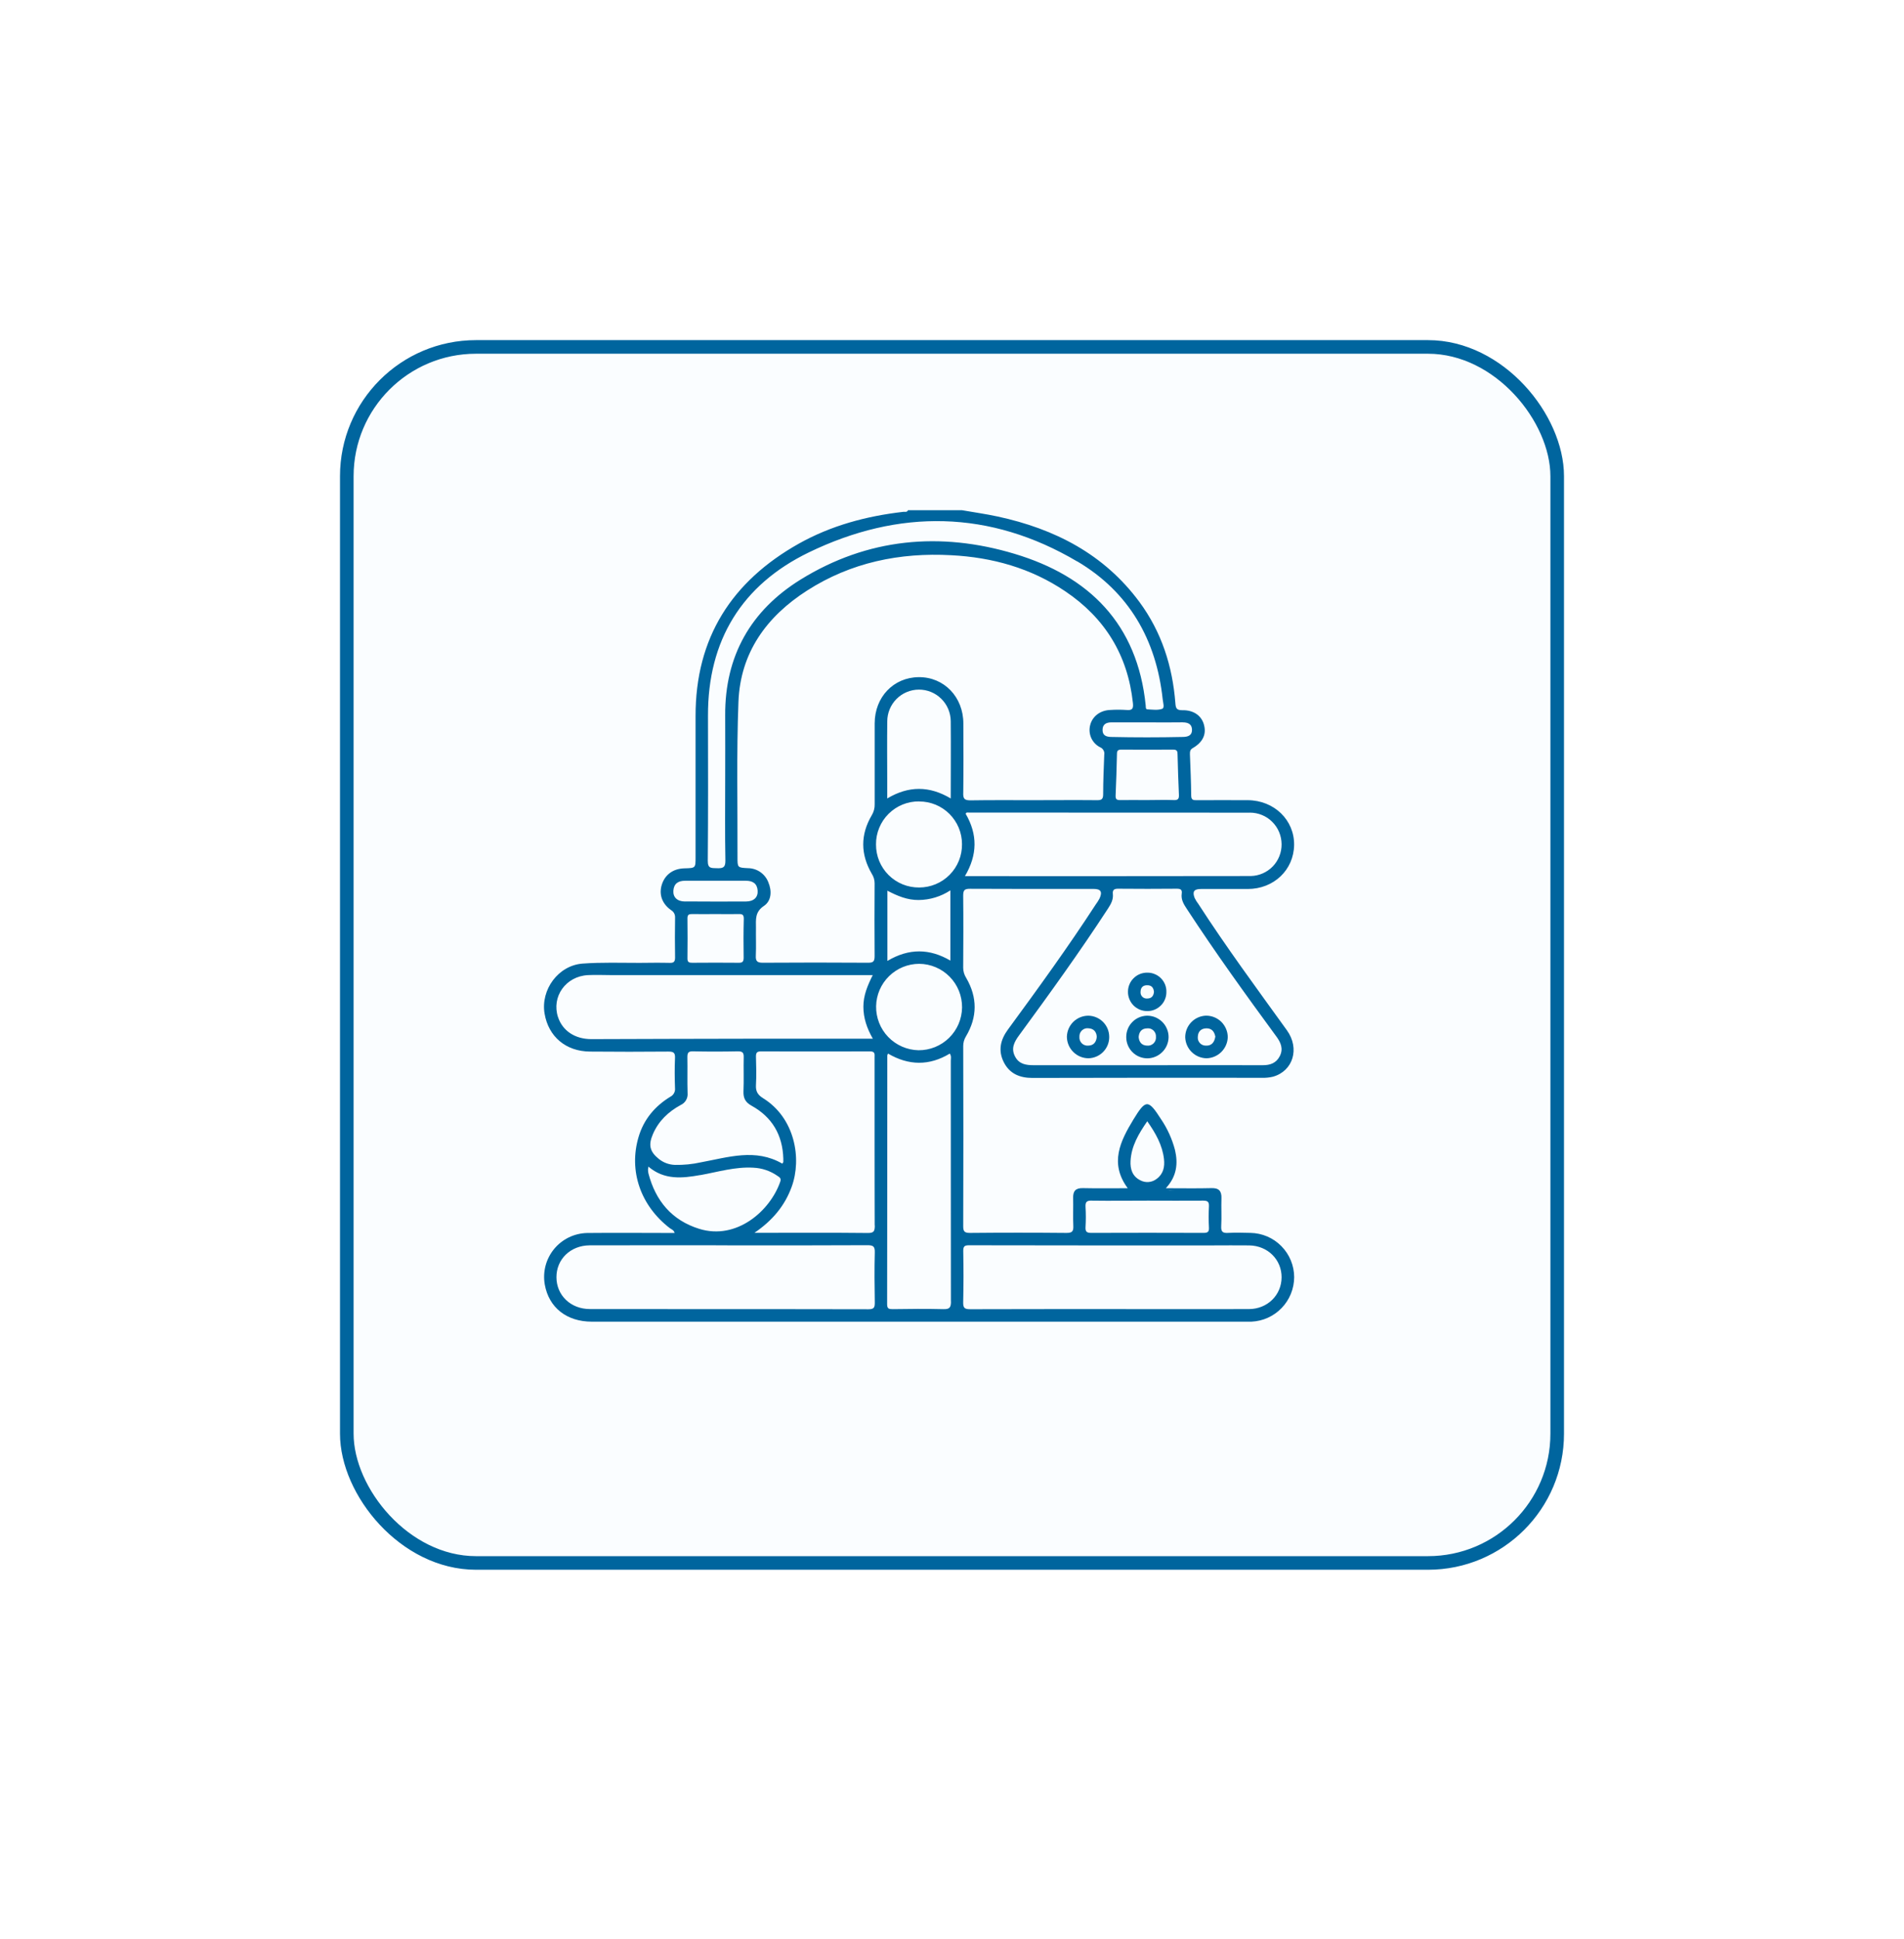<svg width="56" height="57" viewBox="0 0 56 57" fill="none" xmlns="http://www.w3.org/2000/svg">
<g filter="url(#filter0_d_1396_2917)">
<rect x="9" y="9" width="36" height="36.153" rx="4" fill="#FAFDFF"/>
<rect x="9.2" y="9.2" width="35.6" height="35.752" rx="3.8" stroke="#00659E" stroke-width="0.4"/>
</g>
<path d="M36.779 36.248C36.562 36.243 36.343 36.236 36.127 36.248C35.97 36.258 35.908 36.222 35.918 36.05C35.934 35.779 35.915 35.506 35.925 35.234C35.933 35.016 35.849 34.923 35.625 34.932C35.198 34.943 34.77 34.935 34.303 34.935C34.319 34.988 34.397 35.003 34.552 35.007C34.635 35.007 34.718 35.007 34.801 35.007C34.717 35.007 34.634 35.007 34.552 35.007C34.398 35.007 34.321 34.988 34.303 34.935H34.289L34.3 34.923C34.611 34.581 34.652 34.207 34.558 33.808C34.473 33.485 34.334 33.179 34.147 32.903C33.773 32.32 33.701 32.315 33.337 32.912C32.951 33.548 32.624 34.2 33.169 34.935C32.716 34.935 32.283 34.942 31.849 34.932C31.634 34.927 31.557 35.019 31.563 35.224C31.57 35.495 31.555 35.768 31.568 36.039C31.575 36.195 31.541 36.25 31.37 36.249C30.423 36.24 29.476 36.24 28.529 36.249C28.359 36.249 28.329 36.199 28.33 36.042C28.336 34.278 28.336 32.515 28.33 30.752C28.33 30.653 28.358 30.556 28.41 30.471C28.749 29.902 28.751 29.325 28.418 28.752C28.36 28.662 28.329 28.557 28.329 28.45C28.334 27.743 28.337 27.036 28.329 26.332C28.329 26.167 28.372 26.13 28.533 26.131C29.744 26.138 30.955 26.135 32.167 26.135C32.377 26.135 32.43 26.22 32.339 26.417C32.306 26.479 32.268 26.538 32.227 26.593C31.411 27.849 30.532 29.06 29.646 30.268C29.425 30.569 29.351 30.884 29.521 31.225C29.691 31.566 29.988 31.692 30.364 31.692C32.615 31.687 34.867 31.685 37.118 31.688C37.226 31.692 37.335 31.681 37.44 31.656C38.033 31.49 38.235 30.826 37.85 30.291C36.966 29.064 36.067 27.848 35.246 26.577C35.204 26.522 35.166 26.463 35.136 26.4C35.064 26.213 35.118 26.137 35.322 26.137C35.781 26.137 36.238 26.137 36.697 26.137C37.466 26.137 38.051 25.576 38.062 24.844C38.072 24.113 37.479 23.531 36.7 23.526C36.202 23.523 35.703 23.526 35.209 23.526C35.109 23.526 35.036 23.533 35.035 23.389C35.032 22.985 35.013 22.579 34.998 22.178C34.998 22.098 34.998 22.041 35.087 21.991C35.388 21.814 35.489 21.577 35.407 21.295C35.334 21.04 35.103 20.874 34.778 20.881C34.616 20.881 34.581 20.837 34.57 20.677C34.487 19.589 34.164 18.581 33.511 17.696C32.469 16.289 31.02 15.549 29.348 15.187C28.997 15.111 28.642 15.062 28.289 15H26.705C26.677 15.071 26.613 15.043 26.565 15.049C25.485 15.173 24.448 15.45 23.496 15.983C21.521 17.092 20.455 18.752 20.458 21.052C20.458 22.435 20.458 23.817 20.458 25.2C20.458 25.522 20.458 25.522 20.133 25.53C19.807 25.537 19.561 25.708 19.466 26.007C19.376 26.289 19.466 26.567 19.737 26.758C19.776 26.781 19.808 26.814 19.829 26.854C19.849 26.894 19.858 26.939 19.855 26.984C19.849 27.373 19.848 27.761 19.855 28.149C19.855 28.269 19.823 28.313 19.698 28.309C19.404 28.302 19.108 28.306 18.813 28.309C18.253 28.309 17.693 28.29 17.138 28.33C16.421 28.382 15.898 29.096 16.017 29.801C16.132 30.479 16.643 30.912 17.353 30.917C18.121 30.924 18.889 30.924 19.657 30.917C19.803 30.917 19.861 30.946 19.853 31.104C19.84 31.399 19.843 31.695 19.853 31.989C19.859 32.042 19.849 32.095 19.823 32.142C19.797 32.188 19.758 32.225 19.71 32.248C19.259 32.526 18.935 32.91 18.782 33.426C18.486 34.422 18.837 35.446 19.701 36.109C19.75 36.146 19.823 36.164 19.841 36.251C18.975 36.251 18.122 36.242 17.269 36.251C17.082 36.255 16.899 36.299 16.731 36.38C16.563 36.462 16.415 36.578 16.296 36.723C16.178 36.867 16.092 37.035 16.045 37.215C15.998 37.396 15.991 37.585 16.023 37.768C16.144 38.444 16.667 38.858 17.404 38.858H36.644C36.699 38.858 36.753 38.858 36.807 38.858C37.145 38.843 37.463 38.699 37.697 38.455C37.931 38.212 38.062 37.888 38.064 37.55C38.063 37.208 37.927 36.88 37.687 36.637C37.447 36.393 37.121 36.254 36.779 36.248ZM33.251 34.136C33.274 33.695 33.489 33.334 33.743 32.966C33.992 33.32 34.188 33.668 34.235 34.078C34.26 34.303 34.218 34.514 34.02 34.659C33.953 34.712 33.871 34.745 33.785 34.752C33.699 34.76 33.613 34.742 33.537 34.701C33.304 34.584 33.239 34.37 33.251 34.135V34.136ZM32.114 35.3C32.664 35.308 33.214 35.3 33.763 35.3C34.313 35.3 34.848 35.305 35.39 35.3C35.522 35.3 35.563 35.337 35.557 35.468C35.546 35.677 35.546 35.887 35.557 36.096C35.563 36.221 35.517 36.248 35.398 36.248C34.299 36.244 33.199 36.244 32.098 36.248C31.97 36.248 31.92 36.219 31.927 36.082C31.939 35.881 31.939 35.68 31.927 35.479C31.918 35.325 31.978 35.297 32.114 35.299V35.3ZM28.331 36.779C28.331 36.648 28.364 36.612 28.497 36.612C30.88 36.616 33.264 36.618 35.648 36.616C36.012 36.616 36.377 36.611 36.742 36.616C37.285 36.624 37.696 37.033 37.694 37.554C37.692 38.075 37.28 38.485 36.735 38.488C35.377 38.493 34.018 38.488 32.659 38.488C31.285 38.488 29.911 38.488 28.537 38.492C28.38 38.492 28.326 38.463 28.329 38.293C28.341 37.787 28.341 37.282 28.331 36.777V36.779ZM16.413 29.907C16.214 29.304 16.639 28.702 17.294 28.669C17.526 28.657 17.759 28.669 17.991 28.669H25.669C25.518 28.971 25.393 29.264 25.394 29.598C25.394 29.932 25.498 30.235 25.672 30.539C24.45 30.539 23.257 30.539 22.061 30.539C20.504 30.539 18.947 30.548 17.387 30.551C16.908 30.548 16.546 30.306 16.413 29.905V29.907ZM21.872 28.154C21.872 28.259 21.849 28.308 21.732 28.306C21.275 28.301 20.818 28.303 20.362 28.306C20.272 28.306 20.218 28.293 20.219 28.182C20.224 27.787 20.224 27.391 20.219 26.998C20.219 26.884 20.27 26.874 20.359 26.874C20.592 26.878 20.824 26.874 21.057 26.874C21.29 26.874 21.506 26.879 21.73 26.874C21.84 26.87 21.878 26.901 21.876 27.015C21.866 27.393 21.866 27.773 21.872 28.151V28.154ZM20.149 26.505C19.92 26.505 19.792 26.38 19.805 26.187C19.82 25.977 19.95 25.894 20.15 25.895C20.452 25.895 20.754 25.895 21.056 25.895C21.358 25.895 21.645 25.895 21.94 25.895C22.14 25.895 22.27 25.977 22.284 26.187C22.297 26.382 22.169 26.504 21.94 26.505C21.343 26.508 20.746 26.507 20.149 26.503V26.505ZM25.729 36.028C25.729 36.189 25.71 36.254 25.521 36.251C24.481 36.24 23.44 36.246 22.4 36.246H22.19C22.725 35.88 23.084 35.446 23.285 34.892C23.587 34.064 23.382 32.87 22.444 32.288C22.286 32.191 22.223 32.084 22.234 31.9C22.25 31.621 22.242 31.339 22.234 31.061C22.234 30.95 22.265 30.912 22.379 30.912C23.45 30.915 24.521 30.915 25.593 30.912C25.745 30.912 25.723 30.998 25.723 31.09V33.629C25.726 34.427 25.721 35.226 25.726 36.026L25.729 36.028ZM20.217 31.086C20.217 30.964 20.236 30.907 20.378 30.91C20.82 30.92 21.263 30.919 21.705 30.91C21.838 30.91 21.877 30.949 21.874 31.08C21.866 31.414 21.881 31.748 21.867 32.081C21.859 32.283 21.92 32.407 22.105 32.509C22.711 32.844 23.019 33.371 23.039 34.067C23.041 34.098 23.041 34.129 23.039 34.16C23.039 34.173 23.025 34.185 23.009 34.212C22.221 33.755 21.417 34.026 20.615 34.173C20.365 34.229 20.109 34.254 19.853 34.249C19.681 34.244 19.516 34.184 19.381 34.077C19.11 33.859 19.065 33.667 19.202 33.347C19.368 32.959 19.658 32.685 20.02 32.488C20.086 32.458 20.142 32.408 20.178 32.345C20.215 32.282 20.23 32.208 20.223 32.136C20.212 31.782 20.224 31.433 20.217 31.084V31.086ZM20.599 34.549C21.116 34.456 21.623 34.3 22.156 34.331C22.412 34.342 22.66 34.426 22.87 34.574C22.925 34.612 22.983 34.641 22.95 34.738C22.656 35.596 21.668 36.47 20.566 36.129C19.762 35.88 19.28 35.305 19.071 34.497C19.063 34.459 19.059 34.42 19.059 34.382C19.061 34.354 19.065 34.326 19.071 34.299C19.536 34.698 20.065 34.643 20.599 34.547V34.549ZM21.392 36.615C22.766 36.615 24.141 36.618 25.515 36.61C25.689 36.61 25.734 36.651 25.729 36.825C25.716 37.314 25.721 37.804 25.729 38.293C25.729 38.431 25.715 38.493 25.547 38.493C22.815 38.486 20.082 38.493 17.349 38.487C16.785 38.487 16.368 38.084 16.366 37.553C16.364 37.022 16.779 36.618 17.341 36.614C18.69 36.61 20.041 36.613 21.392 36.613V36.615ZM26.096 21.209C26.096 20.962 26.194 20.725 26.368 20.55C26.542 20.375 26.779 20.276 27.026 20.275C27.272 20.274 27.51 20.371 27.685 20.545C27.861 20.718 27.96 20.954 27.963 21.201C27.97 21.949 27.963 22.696 27.963 23.475C27.335 23.102 26.727 23.099 26.095 23.475V22.977C26.094 22.386 26.089 21.797 26.096 21.207V21.209ZM27.036 23.564C27.201 23.563 27.364 23.596 27.517 23.658C27.669 23.721 27.808 23.813 27.925 23.93C28.041 24.046 28.134 24.184 28.198 24.337C28.261 24.489 28.294 24.652 28.294 24.817C28.296 24.984 28.266 25.15 28.203 25.305C28.141 25.459 28.049 25.6 27.931 25.719C27.814 25.838 27.674 25.932 27.52 25.996C27.366 26.06 27.201 26.093 27.034 26.093C26.867 26.094 26.702 26.063 26.547 26C26.393 25.937 26.253 25.844 26.134 25.726C26.016 25.608 25.923 25.468 25.859 25.314C25.796 25.159 25.764 24.994 25.765 24.827C25.763 24.66 25.795 24.495 25.859 24.34C25.922 24.186 26.015 24.046 26.134 23.928C26.252 23.81 26.392 23.717 26.547 23.654C26.701 23.591 26.867 23.56 27.034 23.562L27.036 23.564ZM27.97 38.264C27.97 38.445 27.927 38.495 27.744 38.49C27.245 38.477 26.75 38.483 26.254 38.49C26.142 38.49 26.091 38.477 26.092 38.343C26.096 35.905 26.097 33.468 26.097 31.03C26.097 31.017 26.107 31.005 26.119 30.976C26.722 31.33 27.331 31.342 27.935 30.976C27.988 31.052 27.965 31.122 27.965 31.187C27.968 33.544 27.963 35.904 27.968 38.264L27.97 38.264ZM27.013 30.878C26.677 30.87 26.357 30.73 26.123 30.487C25.89 30.245 25.762 29.919 25.768 29.583C25.774 29.25 25.911 28.933 26.148 28.701C26.385 28.468 26.704 28.337 27.037 28.337C27.204 28.338 27.369 28.373 27.522 28.438C27.676 28.503 27.815 28.598 27.932 28.717C28.049 28.836 28.141 28.977 28.204 29.132C28.266 29.287 28.297 29.452 28.296 29.619C28.292 29.956 28.155 30.278 27.914 30.514C27.674 30.75 27.349 30.881 27.012 30.878L27.013 30.878ZM26.1 28.252V26.187C26.395 26.342 26.688 26.464 27.018 26.461C27.35 26.458 27.674 26.36 27.952 26.177V28.242C27.345 27.887 26.735 27.873 26.1 28.252V28.252ZM28.331 23.324C28.341 22.639 28.336 21.954 28.334 21.273C28.334 20.491 27.766 19.903 27.023 19.909C26.279 19.914 25.728 20.495 25.726 21.265C25.726 22.058 25.726 22.85 25.726 23.642C25.73 23.757 25.7 23.87 25.64 23.969C25.304 24.539 25.308 25.117 25.64 25.688C25.694 25.771 25.724 25.869 25.724 25.968C25.721 26.683 25.717 27.401 25.724 28.112C25.724 28.267 25.683 28.306 25.531 28.305C24.498 28.298 23.465 28.298 22.433 28.305C22.266 28.305 22.222 28.254 22.23 28.095C22.242 27.824 22.23 27.551 22.234 27.279C22.234 27.039 22.199 26.815 22.468 26.635C22.692 26.485 22.707 26.193 22.596 25.934C22.549 25.814 22.466 25.711 22.36 25.638C22.253 25.565 22.127 25.526 21.998 25.525C21.691 25.509 21.69 25.51 21.691 25.198C21.696 23.677 21.66 22.152 21.719 20.632C21.775 19.189 22.546 18.126 23.738 17.363C25.029 16.535 26.463 16.241 27.979 16.324C29.184 16.386 30.318 16.701 31.329 17.383C32.497 18.168 33.171 19.26 33.321 20.669C33.339 20.834 33.304 20.889 33.134 20.874C32.972 20.863 32.808 20.863 32.646 20.874C32.352 20.887 32.125 21.066 32.063 21.323C32.031 21.448 32.043 21.581 32.096 21.699C32.15 21.817 32.242 21.913 32.358 21.971C32.4 21.988 32.434 22.019 32.456 22.059C32.478 22.098 32.486 22.144 32.478 22.189C32.463 22.577 32.446 22.965 32.446 23.353C32.446 23.503 32.393 23.528 32.259 23.526C31.63 23.52 31.001 23.526 30.372 23.526C29.759 23.526 29.145 23.521 28.532 23.531C28.377 23.527 28.327 23.493 28.33 23.325L28.331 23.324ZM37.538 30.47C37.67 30.65 37.752 30.833 37.641 31.051C37.536 31.255 37.36 31.319 37.139 31.318C36.006 31.314 34.873 31.318 33.74 31.318C32.63 31.318 31.52 31.318 30.41 31.318C30.18 31.318 29.974 31.29 29.855 31.063C29.73 30.826 29.829 30.636 29.97 30.444C30.868 29.219 31.758 27.987 32.588 26.713C32.675 26.578 32.748 26.45 32.731 26.285C32.718 26.166 32.767 26.127 32.89 26.129C33.464 26.135 34.038 26.134 34.613 26.129C34.723 26.129 34.774 26.159 34.757 26.272C34.73 26.459 34.823 26.595 34.918 26.74C35.751 28.014 36.64 29.246 37.538 30.471L37.538 30.47ZM36.76 23.892C36.882 23.892 37.003 23.915 37.117 23.962C37.23 24.008 37.333 24.076 37.419 24.163C37.506 24.249 37.575 24.352 37.622 24.465C37.669 24.578 37.693 24.699 37.694 24.821C37.696 25.065 37.603 25.299 37.434 25.474C37.264 25.649 37.033 25.75 36.789 25.756C33.997 25.762 31.204 25.759 28.38 25.759C28.753 25.13 28.753 24.529 28.403 23.928C28.417 23.873 28.462 23.89 28.496 23.89C31.251 23.89 34.005 23.891 36.759 23.893L36.76 23.892ZM32.812 23.389C32.83 22.979 32.843 22.569 32.852 22.159C32.852 22.066 32.889 22.04 32.977 22.04C33.488 22.04 33.999 22.045 34.51 22.04C34.623 22.04 34.634 22.095 34.634 22.183C34.644 22.578 34.656 22.973 34.674 23.367C34.68 23.487 34.646 23.528 34.522 23.523C34.259 23.513 33.995 23.523 33.732 23.523C33.469 23.523 33.205 23.52 32.943 23.523C32.838 23.525 32.808 23.491 32.812 23.389L32.812 23.389ZM34.787 21.238C34.94 21.238 35.055 21.288 35.059 21.453C35.063 21.617 34.95 21.664 34.794 21.667C34.089 21.682 33.383 21.683 32.677 21.667C32.532 21.663 32.428 21.62 32.428 21.462C32.428 21.292 32.539 21.238 32.691 21.238H33.762C34.103 21.24 34.443 21.242 34.786 21.237L34.787 21.238ZM31.682 16.504C33.2 17.401 34.01 18.805 34.197 20.56C34.207 20.656 34.259 20.813 34.182 20.84C34.052 20.887 33.894 20.863 33.746 20.855C33.689 20.852 33.702 20.783 33.697 20.74C33.456 18.349 32.037 16.94 29.837 16.282C27.652 15.627 25.516 15.822 23.548 17.039C22.082 17.947 21.319 19.285 21.329 21.034C21.333 21.671 21.329 22.308 21.329 22.945C21.329 23.73 21.32 24.514 21.335 25.299C21.34 25.516 21.251 25.532 21.079 25.526C20.924 25.52 20.815 25.54 20.817 25.308C20.829 23.887 20.826 22.466 20.823 21.044C20.816 18.828 21.819 17.197 23.785 16.243C26.441 14.956 29.116 14.991 31.682 16.507L31.682 16.504Z" fill="#00659E"/>
<path d="M32.008 29.862C31.844 29.863 31.687 29.927 31.569 30.042C31.452 30.157 31.384 30.312 31.379 30.477C31.379 30.645 31.445 30.806 31.564 30.925C31.682 31.045 31.843 31.113 32.011 31.114C32.175 31.111 32.332 31.044 32.447 30.926C32.562 30.809 32.626 30.65 32.624 30.486C32.624 30.322 32.56 30.164 32.444 30.047C32.329 29.931 32.172 29.864 32.008 29.862ZM32.008 30.742C31.973 30.745 31.938 30.741 31.905 30.729C31.872 30.718 31.841 30.699 31.817 30.674C31.792 30.649 31.773 30.619 31.761 30.586C31.749 30.552 31.745 30.517 31.748 30.482C31.746 30.447 31.751 30.411 31.764 30.379C31.777 30.346 31.798 30.316 31.824 30.292C31.85 30.268 31.881 30.251 31.915 30.24C31.948 30.23 31.984 30.227 32.019 30.233C32.173 30.243 32.248 30.339 32.258 30.482C32.244 30.645 32.16 30.739 32.009 30.742H32.008Z" fill="#00659E"/>
<path d="M33.731 29.862C33.568 29.867 33.412 29.935 33.299 30.053C33.185 30.171 33.123 30.329 33.125 30.493C33.125 30.659 33.191 30.817 33.307 30.934C33.424 31.051 33.583 31.116 33.748 31.116C33.912 31.114 34.069 31.047 34.185 30.931C34.302 30.815 34.368 30.658 34.37 30.493C34.371 30.41 34.354 30.327 34.322 30.25C34.29 30.172 34.243 30.102 34.184 30.044C34.124 29.985 34.053 29.939 33.976 29.907C33.898 29.876 33.815 29.861 33.731 29.862ZM33.735 30.742C33.584 30.737 33.502 30.642 33.49 30.489C33.502 30.339 33.575 30.24 33.731 30.235C33.766 30.23 33.801 30.233 33.835 30.243C33.868 30.254 33.899 30.272 33.925 30.296C33.95 30.32 33.97 30.349 33.983 30.381C33.996 30.414 34.001 30.449 33.999 30.484C34.002 30.519 33.997 30.555 33.985 30.588C33.973 30.621 33.954 30.651 33.928 30.676C33.903 30.7 33.873 30.719 33.839 30.731C33.806 30.742 33.77 30.746 33.735 30.742Z" fill="#00659E"/>
<path d="M35.485 31.114C35.649 31.111 35.806 31.044 35.922 30.928C36.039 30.812 36.106 30.656 36.111 30.492C36.109 30.323 36.041 30.163 35.922 30.044C35.802 29.926 35.64 29.86 35.472 29.861C35.308 29.866 35.152 29.935 35.038 30.053C34.924 30.171 34.86 30.328 34.859 30.492C34.864 30.657 34.931 30.813 35.048 30.929C35.164 31.045 35.321 31.111 35.485 31.114ZM35.496 30.234C35.653 30.238 35.719 30.345 35.745 30.477C35.719 30.644 35.635 30.749 35.471 30.742C35.438 30.743 35.405 30.738 35.374 30.725C35.343 30.713 35.316 30.694 35.293 30.67C35.27 30.646 35.252 30.617 35.241 30.586C35.23 30.554 35.226 30.521 35.229 30.488C35.234 30.323 35.331 30.231 35.496 30.234Z" fill="#00659E"/>
<path d="M33.745 29.726C33.819 29.727 33.891 29.713 33.959 29.685C34.027 29.657 34.089 29.616 34.141 29.564C34.194 29.513 34.235 29.451 34.263 29.383C34.291 29.315 34.306 29.242 34.305 29.169C34.308 29.096 34.296 29.022 34.27 28.954C34.243 28.885 34.204 28.822 34.153 28.769C34.103 28.716 34.042 28.673 33.974 28.644C33.907 28.614 33.835 28.598 33.761 28.597C33.686 28.594 33.611 28.606 33.54 28.632C33.47 28.658 33.405 28.699 33.351 28.751C33.296 28.802 33.252 28.865 33.222 28.934C33.192 29.003 33.176 29.078 33.176 29.153C33.174 29.228 33.188 29.303 33.216 29.373C33.244 29.443 33.285 29.507 33.339 29.561C33.392 29.614 33.455 29.656 33.525 29.685C33.595 29.713 33.67 29.727 33.745 29.726ZM33.758 28.967C33.879 28.972 33.931 29.051 33.94 29.164C33.928 29.28 33.871 29.355 33.749 29.357C33.722 29.36 33.694 29.358 33.668 29.349C33.642 29.34 33.618 29.326 33.599 29.307C33.579 29.287 33.564 29.264 33.555 29.238C33.546 29.212 33.543 29.184 33.546 29.157C33.549 29.023 33.629 28.96 33.757 28.967H33.758Z" fill="#00659E"/>
<defs>
<filter id="filter0_d_1396_2917" x="0" y="0" width="56" height="56.152" filterUnits="userSpaceOnUse" color-interpolation-filters="sRGB">
<feFlood flood-opacity="0" result="BackgroundImageFix"/>
<feColorMatrix in="SourceAlpha" type="matrix" values="0 0 0 0 0 0 0 0 0 0 0 0 0 0 0 0 0 0 127 0" result="hardAlpha"/>
<feOffset dx="1" dy="1"/>
<feGaussianBlur stdDeviation="5"/>
<feComposite in2="hardAlpha" operator="out"/>
<feColorMatrix type="matrix" values="0 0 0 0 0 0 0 0 0 0 0 0 0 0 0 0 0 0 0.15 0"/>
<feBlend mode="normal" in2="BackgroundImageFix" result="effect1_dropShadow_1396_2917"/>
<feBlend mode="normal" in="SourceGraphic" in2="effect1_dropShadow_1396_2917" result="shape"/>
</filter>
</defs>
</svg>
